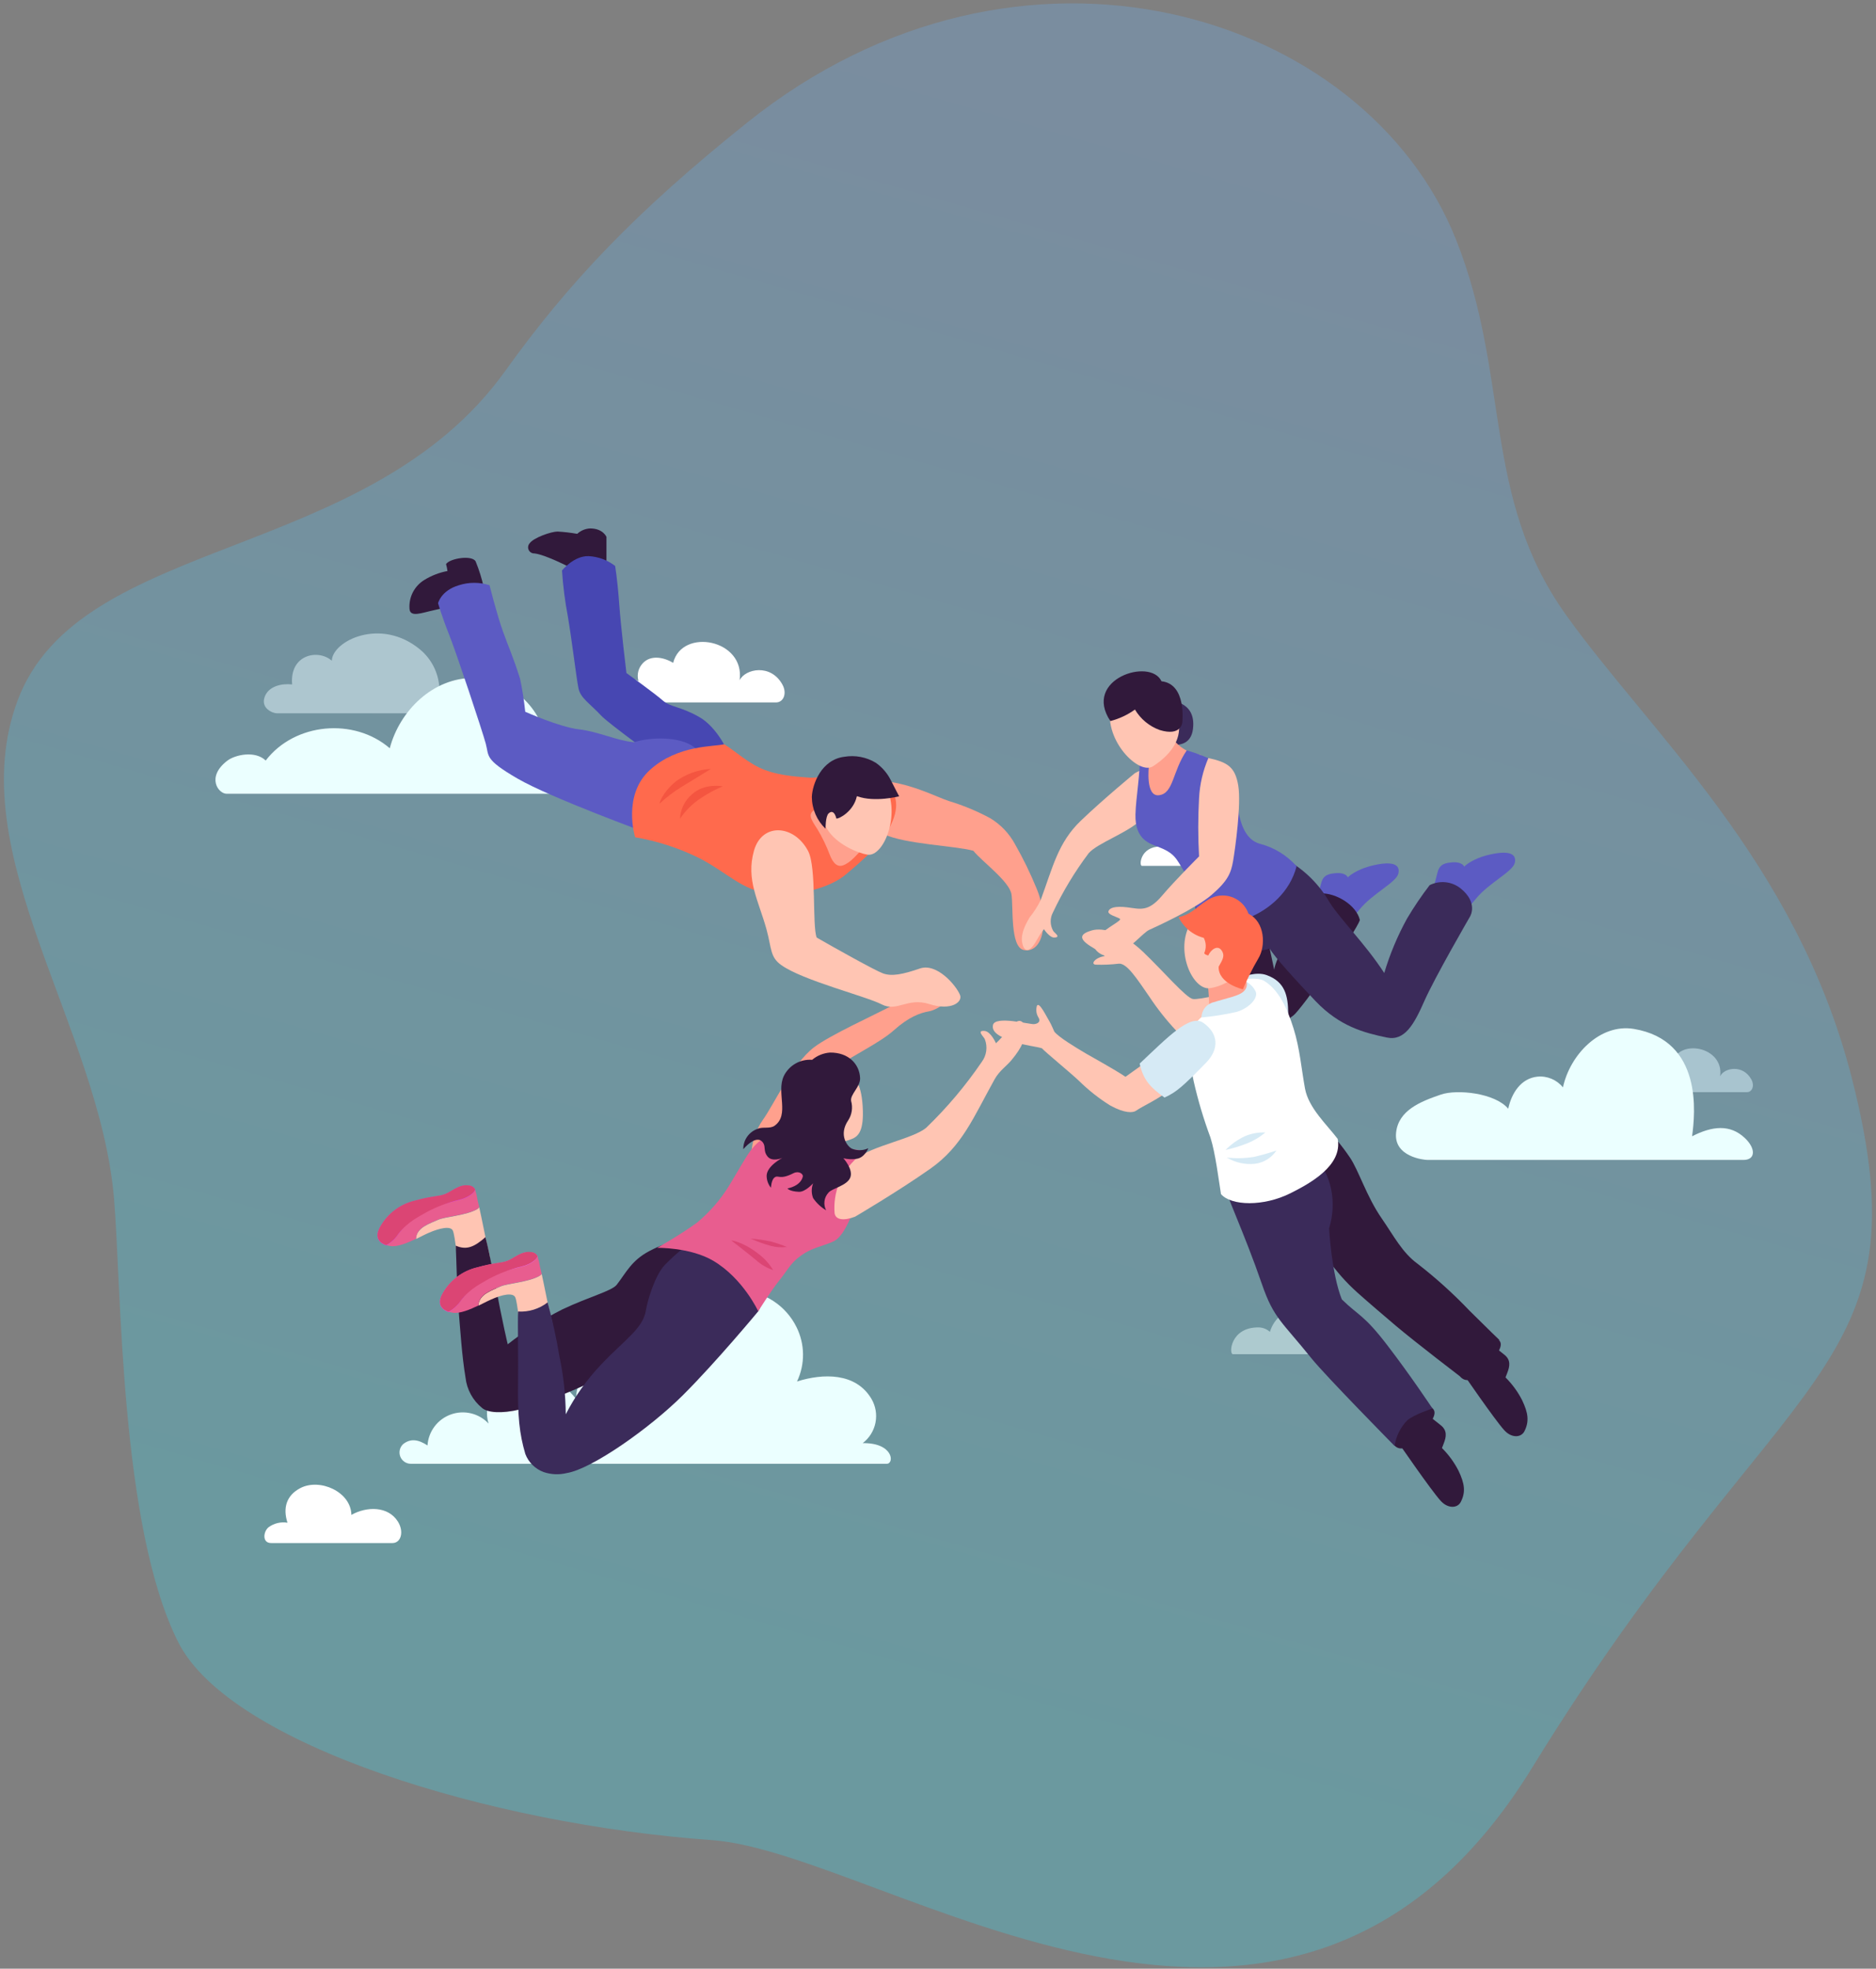 <svg width="367" height="385" viewBox="0 0 367 385" fill="none" xmlns="http://www.w3.org/2000/svg">
<rect x="0" y="0" width="367" height="385" fill="#808080" stroke="none"/>
<path opacity="0.5" fill-rule="evenodd" clip-rule="evenodd" d="M139.23 359.849C96.03 356.789 45.05 341.229 34.89 321.189C23.42 298.559 23.76 251.459 22.3 234.319C19.42 200.729 -7.7 166.809 3.44 136.999C15.55 104.569 71.83 110.179 98.81 72.579C111.29 55.179 124.4 41.399 146.12 24.009C199.7 -18.921 267.21 2.439 284.86 46.899C295.56 73.849 289.86 97.149 306.35 120.239C322.84 143.329 351.35 168.429 362.21 210.579C377.21 268.959 348.79 265.879 299.73 345.689C252.32 422.829 173.12 362.249 139.23 359.849Z" fill="url(#paint0_linear)"/>
<path opacity="0.5" d="M91.16 139.489C91.394 139.373 91.602 139.21 91.77 139.01C91.938 138.81 92.063 138.577 92.137 138.327C92.211 138.076 92.233 137.813 92.201 137.553C92.168 137.294 92.083 137.044 91.95 136.819C91.03 134.369 88.21 133.989 85.95 134.449C85.861 133.028 85.484 131.639 84.843 130.367C84.202 129.095 83.309 127.967 82.22 127.049C74.5 120.609 65.03 125.349 64.91 129.209C62.25 126.859 56.63 127.989 57.15 133.849C55.15 133.619 52.65 134.159 51.84 136.129C50.84 138.489 53.37 139.489 54.13 139.489H91.16Z" fill="#E9FBFF"/>
<path d="M44.51 148.729C46.01 147.609 49.9 146.729 51.98 148.729C57.64 141.339 69.24 140.289 76.25 146.329C78.19 138.959 84.74 132.509 92.69 132.579C100.15 132.649 106.93 139.159 106.9 146.579C110.13 144.339 114.11 143.159 118.07 144.379C126.6 147.009 123.99 155.229 120.16 155.229H44.36C42.71 155.259 40.27 151.939 44.51 148.729Z" fill="#EBFFFF"/>
<path d="M153.07 133.889C150.8 129.739 145.8 130.769 144.69 133.029C145.8 125.029 133.43 122.709 131.69 129.629C129.69 128.419 126.91 127.969 125.41 130.119C125.099 130.563 124.892 131.072 124.805 131.607C124.719 132.142 124.755 132.69 124.91 133.209C122.2 131.899 119.91 132.069 118.78 134.639C118.09 136.169 118.86 137.369 120.32 137.369H151.8C153.3 137.369 154 135.579 153.07 133.889Z" fill="white"/>
<path opacity="0.5" d="M262.59 264.829C262.594 264.803 262.594 264.776 262.59 264.749C262.79 261.559 259.59 260.749 256.97 261.509C257.173 260.584 257.062 259.618 256.654 258.763C256.247 257.909 255.566 257.214 254.72 256.789C251.79 255.399 249.22 257.789 248.43 260.459C247.83 259.913 247.051 259.604 246.24 259.589C240.67 259.519 240.38 264.829 241.19 264.829H262.59Z" fill="url(#paint1_linear)"/>
<path opacity="0.5" d="M342.61 211.089C340.96 208.089 337.32 208.809 336.51 210.459C337.32 204.669 328.3 202.939 327.07 207.979C325.62 207.099 323.59 206.769 322.49 208.339C322.264 208.663 322.114 209.033 322.051 209.423C321.989 209.812 322.016 210.211 322.13 210.589C320.13 209.589 318.52 209.759 317.67 211.589C317.16 212.709 317.72 213.589 318.79 213.589H341.69C342.78 213.619 343.29 212.319 342.61 211.089Z" fill="#DEF6FF"/>
<path opacity="0.5" d="M143 259.399C140.73 255.249 135.73 256.279 134.62 258.539C135.73 250.539 123.36 248.219 121.62 255.139C119.62 253.929 116.84 253.479 115.34 255.629C115.029 256.073 114.822 256.582 114.735 257.117C114.649 257.652 114.685 258.2 114.84 258.719C112.13 257.409 109.84 257.579 108.71 260.149C108.02 261.679 108.79 262.879 110.25 262.879H141.69C143.18 262.879 143.87 261.089 143 259.399Z" fill="url(#paint2_linear)"/>
<path d="M168.77 282.219C170.065 281.235 170.954 279.81 171.269 278.214C171.584 276.618 171.303 274.962 170.48 273.559C167.42 268.389 161 268.559 155.92 270.159C156.712 268.492 157.113 266.667 157.094 264.822C157.075 262.976 156.636 261.16 155.81 259.509C154.796 257.464 153.257 255.723 151.351 254.465C149.445 253.208 147.24 252.478 144.96 252.349C134.42 251.489 127.33 260.429 125.73 269.949C124.971 268.583 123.772 267.513 122.329 266.913C120.886 266.312 119.282 266.216 117.778 266.641C116.274 267.066 114.957 267.986 114.041 269.252C113.124 270.519 112.663 272.058 112.73 273.619C109.73 269.769 104.59 266.779 99.85 269.149C96.5 270.819 94.45 274.919 95.58 278.389C94.657 277.406 93.467 276.714 92.156 276.398C90.846 276.083 89.471 276.156 88.202 276.611C86.932 277.066 85.823 277.881 85.011 278.958C84.199 280.034 83.719 281.324 83.63 282.669C81.85 281.509 80.38 281.259 78.9 282.379C78.563 282.679 78.325 283.074 78.218 283.512C78.111 283.949 78.139 284.409 78.3 284.831C78.46 285.252 78.746 285.614 79.117 285.869C79.489 286.125 79.929 286.261 80.38 286.259H173.47C175 286.259 174.79 282.129 168.77 282.219Z" fill="url(#paint3_linear)"/>
<path d="M341.36 222.569C338.45 219.799 334.94 220.209 331.02 222.209C331.62 217.809 333.17 203.459 319.6 201.209C312.95 200.129 307.11 206.319 305.76 212.649C305.165 211.913 304.397 211.336 303.525 210.969C302.652 210.603 301.702 210.458 300.76 210.549C297.5 210.899 295.7 213.809 295.05 216.819C292.49 213.749 285.05 212.959 281.86 214.059C277.86 215.429 273.54 217.149 273.11 221.549C272.67 226.169 278.43 226.839 279.3 226.839H341C343.5 226.869 343.49 224.579 341.36 222.569Z" fill="url(#paint4_linear)"/>
<path d="M52.55 298.659C53.076 298.275 53.673 297.999 54.307 297.848C54.94 297.697 55.597 297.674 56.24 297.779C55.3 294.869 56.05 292.429 58.74 291.019C62.53 289.019 68.67 291.709 68.74 296.249C71.74 294.569 75.92 294.499 77.84 297.559C79.09 299.559 78.43 301.759 76.78 301.759H53.05C51.24 301.769 51.5 299.489 52.55 298.659Z" fill="white"/>
<path d="M238.86 169.329C238.864 169.309 238.864 169.289 238.86 169.269C239 166.969 236.68 166.389 234.79 166.929C234.938 166.262 234.86 165.564 234.566 164.946C234.273 164.328 233.781 163.826 233.17 163.519C231.05 162.519 229.17 164.219 228.62 166.179C228.19 165.779 227.627 165.551 227.04 165.539C223.04 165.539 222.8 169.329 223.39 169.329H238.86Z" fill="white"/>
<path d="M147 225.559C147.116 223.223 147.881 220.965 149.21 219.039C151.39 216.039 154.99 208.039 159.27 204.789C162.48 202.369 171.04 198.509 174.68 196.579C178.32 194.649 177.99 193.739 178.28 192.039C178.42 191.209 178.28 190.469 178.75 190.539C179.22 190.609 179.75 191.539 179.62 193.479C179.62 194.089 184.7 191.929 185.62 193.779C186.45 195.379 183.51 197.469 181.72 197.779C179.93 198.089 177.72 198.919 174.82 201.519C172.14 203.929 166.22 206.739 163.75 208.619C161.28 210.499 158.64 218.349 157.2 220.669C155.76 222.989 147 225.559 147 225.559Z" fill="#FFA08D"/>
<path d="M95.86 245.869C95.86 245.869 95.52 244.279 95.21 243.019C94.96 242.019 94.26 238.339 93.75 236.089C93.639 236.259 93.488 236.4 93.31 236.499C91.05 237.759 87 237.939 85.64 238.579C84.28 239.219 81.41 240.029 81.39 242.299C82.23 241.899 83.06 241.439 83.83 241.109C86.01 240.159 88.14 239.689 88.59 240.659C89.04 241.629 89.59 247.499 89.59 247.499L95.86 245.869Z" fill="#FFC5B3"/>
<path d="M140.67 244.229L134.04 242.619C134.04 242.619 131.5 242.269 126.95 244.699C123.52 246.539 122.53 248.819 120.64 251.259C119.64 252.489 115.31 253.559 109.98 256.079C106.212 257.988 102.644 260.269 99.33 262.889C99.33 262.889 98.46 259.459 96.59 249.579C95.93 246.089 95.44 243.769 94.97 241.939C92.84 243.809 91.31 244.549 89.16 243.599C89.29 246.389 89.42 252.599 89.63 255.039C90.07 260.409 90.36 265.159 91.07 269.399C91.327 271.733 92.495 273.871 94.32 275.349C95.38 276.269 98.14 276.489 101.67 275.639C106.629 274.166 111.464 272.303 116.13 270.069C122.872 266.912 129.385 263.286 135.62 259.219C139.7 256.489 149.77 246.449 149.77 246.449L140.67 244.229Z" fill="#31193B"/>
<path d="M108.08 258.909C108.08 258.909 107.73 257.319 107.42 256.059C107.17 255.059 106.47 251.379 105.97 249.129C105.852 249.297 105.699 249.437 105.52 249.539C103.26 250.799 99.21 250.979 97.85 251.619C96.49 252.259 93.62 253.069 93.6 255.339C94.44 254.939 95.27 254.479 96.04 254.149C98.22 253.149 100.35 252.729 100.8 253.699C101.25 254.669 101.8 260.539 101.8 260.539L108.08 258.909Z" fill="#FFC5B3"/>
<path d="M105.67 247.899C105.546 247.118 105.369 246.346 105.14 245.589C105.24 246.049 104.14 247.179 102.01 247.689C99.88 248.199 97.01 248.939 95.77 249.369C94.53 249.799 91.95 251.899 90.1 254.369C89.513 255.275 88.699 256.013 87.74 256.509C88.001 256.598 88.268 256.665 88.54 256.709C89.97 256.959 92.05 256.039 93.6 255.299C93.6 253.029 96.49 252.229 97.85 251.579C99.21 250.929 103.26 250.759 105.52 249.499C105.699 249.397 105.852 249.257 105.97 249.089C105.86 248.639 105.76 248.219 105.67 247.899Z" fill="#E85D8F"/>
<path d="M90.1 254.409C91.95 251.899 94.54 249.789 95.77 249.409C97 249.029 99.89 248.239 102.01 247.729C104.13 247.219 105.24 246.089 105.14 245.629C105.004 245.403 104.812 245.217 104.582 245.087C104.353 244.957 104.094 244.889 103.83 244.889C102.05 244.649 100.63 246.029 99.34 246.559C98.05 247.089 96.62 246.939 93.41 247.859C91.984 248.186 90.642 248.807 89.47 249.682C88.297 250.556 87.32 251.666 86.6 252.939C85.36 255.099 86.48 256.139 87.74 256.589C88.704 256.082 89.518 255.33 90.1 254.409Z" fill="url(#paint5_linear)"/>
<path d="M90.1 254.409C91.95 251.899 94.5 250.809 95.6 250.119C97.62 249.03 99.775 248.213 102.01 247.689C104.1 247.179 105.24 246.049 105.14 245.589C105.004 245.363 104.812 245.177 104.582 245.047C104.353 244.917 104.094 244.849 103.83 244.849C102.05 244.609 100.63 245.989 99.34 246.519C98.05 247.049 96.62 246.899 93.41 247.819C91.984 248.146 90.642 248.767 89.47 249.642C88.297 250.516 87.32 251.626 86.6 252.899C85.36 255.059 86.48 256.099 87.74 256.549C88.699 256.053 89.512 255.315 90.1 254.409Z" fill="#DB4574"/>
<path d="M147.22 244.279C141.35 241.429 139.54 240.469 139.54 240.469C139.54 240.469 135.35 241.999 130.17 247.249C128.05 249.389 126.62 254.609 126.37 256.179C125.82 259.819 122.26 261.909 117.58 266.869C114.826 269.758 112.503 273.028 110.68 276.579C110.648 272.791 110.236 269.015 109.45 265.309C108.857 261.736 108.083 258.194 107.13 254.699C105.484 255.975 103.429 256.608 101.35 256.479C101.26 259.279 101.41 265.479 101.35 270.339C101.25 276.999 101.61 280.389 102.77 284.339C103.08 285.152 103.561 285.889 104.18 286.5C104.799 287.11 105.543 287.581 106.36 287.879C107.818 288.372 109.386 288.438 110.88 288.069C115.76 287.289 127.11 279.309 133.64 272.799C140.17 266.289 148.39 256.369 148.39 256.369C148.39 256.369 153.08 247.129 147.22 244.279Z" fill="#3B2B5A"/>
<path d="M163 224.339L168.27 224.929C168.377 227.228 167.848 229.512 166.74 231.529C166.212 232.287 165.947 233.197 165.985 234.12C166.023 235.042 166.362 235.927 166.95 236.639C166.95 236.639 165.41 241.399 163.29 242.639C162 243.369 159.24 243.959 157.66 244.919C154.66 246.749 154.47 247.919 152.43 250.429C150.82 252.429 148.33 256.429 148.33 256.429C148.33 256.429 145.39 250.049 139.57 246.579C135.07 243.899 128.57 244.029 128.57 244.029C128.57 244.029 132.93 241.579 136.35 239.109C138.842 237.038 140.977 234.572 142.67 231.809C146.74 225.099 146.75 224.169 150.67 221.709C154.59 219.249 163 224.339 163 224.339Z" fill="#E85D8F"/>
<path d="M164.76 209.119C167.01 210.169 168.45 211.449 168.76 216.309C169.07 221.169 167.88 222.109 166.93 222.619C166.338 222.874 165.726 223.082 165.1 223.239C165.1 223.239 164.96 228.039 164.28 229.239C163.86 229.959 161.7 230.239 159.28 229.509C156.86 228.779 156.84 227.939 156.84 227.939C157.343 225.886 157.512 223.766 157.34 221.659C156.83 218.349 155.75 216.579 156.14 213.349C156.61 209.809 160.82 207.279 164.76 209.119Z" fill="#FFC5B3"/>
<path d="M167.29 237.929C167.29 237.929 175.68 232.999 181.98 228.569C188.28 224.139 190.45 218.449 194.59 211.039C195.5 209.409 196.9 208.479 197.85 207.349C200.11 204.659 200.59 202.929 200.57 201.659C200.57 200.569 200.2 199.769 199.57 199.659C198.7 199.499 197.45 200.929 196.73 201.939C196.159 202.684 195.527 203.38 194.84 204.019C194.84 204.019 193.84 201.719 192.61 201.609C190.91 201.469 192.55 202.799 192.68 203.279C192.953 204.004 193.039 204.786 192.931 205.553C192.823 206.321 192.523 207.048 192.06 207.669C188.9 212.304 185.275 216.603 181.24 220.499C178.74 222.689 170.64 224.039 167.45 226.619C165.989 227.957 164.852 229.611 164.128 231.455C163.403 233.299 163.11 235.285 163.27 237.259C163.49 238.629 165.17 238.749 167.29 237.929Z" fill="#FFC5B3"/>
<path d="M168.26 210.809C168.34 212.559 166.26 214.019 166.51 215.329C166.684 215.953 166.725 216.607 166.631 217.248C166.536 217.889 166.307 218.503 165.96 219.049C163.96 221.959 165.8 224.249 166.67 224.639C167.181 224.846 167.729 224.944 168.279 224.928C168.83 224.913 169.372 224.784 169.87 224.549C169.87 224.549 169.14 226.469 167.48 226.629C166.65 226.748 165.805 226.708 164.99 226.509C164.99 226.509 166.99 228.699 166.33 230.299C165.67 231.899 162.75 232.389 162.07 233.239C161.646 233.696 161.374 234.274 161.294 234.892C161.213 235.511 161.327 236.139 161.62 236.689C160.604 236.09 159.733 235.274 159.07 234.299C158.71 233.37 158.71 232.339 159.07 231.409C159.07 231.409 157.55 233.129 156.28 233.069C154.41 232.989 154.05 232.409 154.05 232.409C154.05 232.409 156.61 231.999 157.05 230.099C157.17 229.569 156.26 228.909 155.23 229.429C152.44 230.849 152.29 229.679 151.51 230.279C150.88 230.759 150.82 232.279 150.82 232.279C150.267 231.607 149.969 230.76 149.98 229.889C150.05 227.969 153.06 226.439 153.06 226.439C153.06 226.439 151.06 227.319 150.14 226.149C149.32 225.149 149.81 224.319 149.32 223.539C148.04 221.539 145.41 224.739 145.41 224.739C145.397 223.857 145.665 222.994 146.176 222.275C146.686 221.556 147.413 221.018 148.25 220.739C149.25 220.309 150.61 220.799 151.53 220.149C154.53 218.009 151.82 213.619 153.34 210.419C153.839 209.4 154.633 208.553 155.619 207.99C156.605 207.426 157.738 207.172 158.87 207.259C159.857 206.434 161.077 205.937 162.36 205.839C166 205.799 168.13 208.079 168.26 210.809Z" fill="#31193B"/>
<path d="M93.46 234.859C93.336 234.078 93.159 233.306 92.93 232.549C93.03 233.009 91.93 234.139 89.8 234.649C87.67 235.159 84.8 235.899 83.56 236.329C82.32 236.759 79.74 238.859 77.89 241.329C77.302 242.235 76.489 242.973 75.53 243.469C75.791 243.558 76.058 243.625 76.33 243.669C77.76 243.919 79.84 242.999 81.39 242.259C81.39 239.989 84.28 239.189 85.64 238.539C87 237.889 91.05 237.719 93.31 236.459C93.488 236.36 93.639 236.22 93.75 236.049C93.65 235.599 93.55 235.179 93.46 234.859Z" fill="#E85D8F"/>
<path d="M77.89 241.369C79.74 238.859 82.33 236.749 83.56 236.369C84.79 235.989 87.68 235.199 89.8 234.689C91.92 234.179 93.03 233.049 92.93 232.589C92.794 232.363 92.602 232.177 92.372 232.047C92.143 231.917 91.884 231.849 91.62 231.849C89.84 231.609 88.42 232.989 87.13 233.519C85.84 234.049 84.41 233.899 81.19 234.819C79.766 235.148 78.427 235.77 77.256 236.644C76.085 237.519 75.109 238.627 74.39 239.899C73.15 242.059 74.27 243.099 75.53 243.549C76.494 243.042 77.308 242.29 77.89 241.369Z" fill="url(#paint6_linear)"/>
<path d="M77.89 241.369C79.74 238.859 82.29 237.769 83.39 237.079C85.41 235.99 87.565 235.173 89.8 234.649C91.89 234.139 93.03 233.009 92.93 232.549C92.794 232.323 92.602 232.136 92.372 232.007C92.143 231.877 91.884 231.809 91.62 231.809C89.84 231.569 88.42 232.949 87.13 233.479C85.84 234.009 84.41 233.859 81.19 234.779C79.766 235.108 78.427 235.73 77.256 236.604C76.085 237.479 75.109 238.587 74.39 239.859C73.15 242.019 74.27 243.059 75.53 243.509C76.489 243.013 77.302 242.275 77.89 241.369Z" fill="#DB4574"/>
<path d="M143.05 242.579C143.05 242.579 145.89 244.759 147.85 246.379C148.833 247.274 149.99 247.955 151.25 248.379C150.527 247.189 149.592 246.141 148.49 245.289C145.26 242.749 143.05 242.579 143.05 242.579Z" fill="#DB4574"/>
<path d="M146.84 242.219C148.132 242.807 149.47 243.288 150.84 243.659C151.855 243.918 152.91 243.986 153.95 243.859C152.911 243.43 151.846 243.069 150.76 242.779C149.468 242.503 148.158 242.316 146.84 242.219Z" fill="#DB4574"/>
<path d="M171.75 152.649C177.9 152.999 182.94 155.759 185.62 156.649C188.42 157.49 191.127 158.613 193.7 159.999C195.752 161.231 197.434 162.993 198.57 165.099C200.174 167.906 201.591 170.816 202.81 173.809C203.672 175.87 204.098 178.086 204.06 180.319C204.22 184.219 202.3 186.319 200.19 185.759C197.62 185.039 198.25 177.479 197.88 174.919C197.51 172.359 192.02 168.419 190.42 166.379C186.79 165.379 177.05 165.099 172.89 163.119C168.69 160.079 171.75 152.649 171.75 152.649Z" fill="#FFA08D"/>
<path d="M118.64 109.999V104.999C118.64 104.999 117.98 103.339 115.45 103.339C114.508 103.383 113.612 103.758 112.92 104.399C111.65 104.173 110.368 104.023 109.08 103.949C107.85 103.949 104.42 105.129 103.63 106.229C103.469 106.402 103.363 106.618 103.326 106.851C103.288 107.084 103.321 107.323 103.42 107.537C103.518 107.752 103.678 107.932 103.88 108.055C104.081 108.178 104.314 108.239 104.55 108.229C106.64 108.449 111.64 110.999 111.55 111.029L118.64 109.999Z" fill="#31193B"/>
<path d="M142.59 147.429C142.59 147.429 140.46 142.269 136.73 140.179C133 138.089 131.13 138.299 129.67 136.999C128.21 135.699 122.55 131.619 122.55 131.619C122.55 131.619 121.49 123.009 121.13 118.039C120.77 113.069 120.33 110.669 120.33 110.669C118.841 109.522 117.037 108.855 115.16 108.759C112.29 108.649 109.94 111.559 109.94 111.559C110.141 114.579 110.525 117.585 111.09 120.559C111.93 125.559 112.77 132.709 113.17 134.619C113.57 136.529 115.34 137.519 117.58 139.919C119.17 141.619 130.12 149.489 130.12 149.489L142.59 147.429Z" fill="#4747B2"/>
<path d="M94.64 114.879C94.257 113.14 93.725 111.437 93.05 109.789C92.34 108.489 88 109.189 87.26 110.309C87.384 110.756 87.478 111.21 87.54 111.669C85.928 111.971 84.385 112.567 82.99 113.429C82.043 114.012 81.274 114.842 80.766 115.832C80.258 116.821 80.031 117.93 80.11 119.039C80.21 120.809 82.49 119.849 84.84 119.339C87.19 118.829 90.78 117.909 90.78 117.909L94.64 114.879Z" fill="#31193B"/>
<path d="M126.87 162.999C126.87 162.999 107.67 155.999 101.21 152.239C94.75 148.479 95.7 147.919 95.03 145.429C94.36 142.939 89.28 127.659 87.86 124.109C86.44 120.559 85.7 117.959 85.7 117.959C85.7 117.959 86.28 115.479 89.77 114.449C91.721 113.821 93.819 113.821 95.77 114.449C95.77 114.449 97.18 120.089 98.38 123.449C99.58 126.809 100.32 128.239 101.75 132.769C102.194 134.89 102.528 137.033 102.75 139.189C102.75 139.189 109.44 142.189 113.26 142.629C117.08 143.069 120.63 144.849 124.03 145.149C127.33 144.099 132.95 144.009 135.72 146.059C138.49 148.109 138.82 150.119 138.82 150.119L126.87 162.999Z" fill="#5C5BC3"/>
<path d="M172 151.999C175.14 154.289 176.12 156.859 174.63 160.539C172.85 164.929 168.36 168.539 165.53 170.959C162.38 173.679 156.06 175.269 150.63 174.729C145.2 174.189 142.37 170.659 136.63 167.729C132.713 165.817 128.545 164.47 124.25 163.729C124.25 163.729 121.68 155.499 127.18 150.539C132.68 145.579 139.84 146.059 141.67 145.539C143.96 146.959 146.42 149.339 149.53 150.539C152.97 151.859 157.04 151.939 158.53 152.089C161.27 152.249 168.82 149.669 172 151.999Z" fill="#FF6A4D"/>
<path d="M163.76 156.899C162.269 157.279 160.806 157.76 159.38 158.339C158.08 159.209 158.46 159.969 159.9 162.139C160.853 163.731 161.663 165.404 162.32 167.139C162.62 167.889 163.38 169.759 164.89 169.239C166.4 168.719 167.61 167.129 168.74 165.999C169.87 164.869 169.51 159.389 169.51 159.389C169.51 159.389 165.57 156.859 163.76 156.899Z" fill="#FFA08D"/>
<path d="M161.72 152.079C160.22 153.989 159.72 158.769 161.82 162.139C163.65 165.139 167.82 166.819 169.69 167.139C173 167.669 176.58 158.519 172.8 152.909C172.25 151.964 171.478 151.166 170.551 150.586C169.623 150.006 168.569 149.66 167.478 149.578C166.388 149.497 165.293 149.682 164.29 150.117C163.287 150.553 162.405 151.226 161.72 152.079Z" fill="#FFC5B3"/>
<path d="M165.15 147.999C167.291 147.631 169.494 148.05 171.35 149.179C172.564 150.037 173.553 151.176 174.23 152.499C175.17 154.369 175.9 155.729 175.9 155.729C175.9 155.729 171.12 156.949 167.75 155.729H167.62C166.97 158.729 164.04 160.199 163.62 160.069C163.29 158.789 162.73 158.479 162.1 159.069C161.47 159.659 161.5 162.069 161.5 162.069C160.661 161.266 159.991 160.302 159.531 159.236C159.071 158.169 158.829 157.021 158.82 155.859C158.91 153.339 160.71 148.549 165.15 147.999Z" fill="#31193B"/>
<path d="M139.07 150.369C139.07 150.369 135.69 152.459 133.26 153.929C131.735 154.871 130.307 155.963 129 157.189C129 157.189 129.37 155.189 132.19 152.829C134.194 151.355 136.586 150.5 139.07 150.369Z" fill="#F45540"/>
<path d="M141.38 153.779C139.922 154.392 138.526 155.142 137.21 156.019C135.552 157.083 134.129 158.474 133.03 160.109C133.068 159.195 133.296 158.299 133.699 157.478C134.102 156.657 134.671 155.928 135.37 155.339C137.82 153.069 141.38 153.779 141.38 153.779Z" fill="#F45540"/>
<path d="M147.5 166.359C145.89 172.079 148.4 176.109 149.97 181.819C150.97 185.499 150.63 187.159 152.84 188.729C157.01 191.729 169.43 194.829 172.47 196.409C175.51 197.989 177.47 194.989 181.82 196.359C186.17 197.729 188.32 195.919 187.82 194.609C187.07 192.709 183.27 188.259 179.96 189.399C176.65 190.539 174.45 190.989 172.72 190.349C171.15 189.769 163.05 185.249 159.77 183.349C158.86 181.099 159.77 169.669 158.1 166.449C155.4 161.259 149.07 160.799 147.5 166.359Z" fill="#FFC5B3"/>
<path d="M222 151.209C222 151.209 215.92 156.209 211.44 160.499C206.96 164.789 205.95 169.629 203.57 176.059C202.979 177.255 202.258 178.381 201.42 179.419C199.95 181.849 199.78 183.289 199.96 184.299C200.14 185.309 200.49 185.769 200.96 185.779C201.67 185.779 202.49 184.489 202.96 183.599C203.326 182.935 203.748 182.303 204.22 181.709C204.22 181.709 205.33 183.419 206.29 183.349C207.67 183.259 206.19 182.399 206.03 182.029C205.72 181.485 205.553 180.871 205.545 180.246C205.536 179.62 205.686 179.002 205.98 178.449C207.911 174.353 210.257 170.466 212.98 166.849C214.7 164.849 220.98 162.719 223.22 160.259C224.215 159.009 224.912 157.549 225.258 155.99C225.605 154.43 225.592 152.813 225.22 151.259C224.93 150.179 223.57 150.289 222 151.209Z" fill="#FFC5B3"/>
<path d="M279.64 176.219C279.64 176.219 280.64 173.019 281.22 170.629C281.64 168.879 282.87 168.729 284.3 168.629C286.13 168.559 286.44 169.479 286.44 169.479C286.44 169.479 287.89 167.899 291.58 167.089C295.27 166.279 296.73 166.989 296.34 168.729C295.95 170.469 291.34 172.589 288.76 175.729C286.18 178.869 285.55 179.069 285.55 179.069L279.64 176.219Z" fill="#5C5BC3"/>
<path d="M256.86 178.329C256.86 178.329 257.86 175.139 258.45 172.739C258.87 170.999 260.09 170.849 261.53 170.739C263.36 170.659 263.67 171.579 263.67 171.579C263.67 171.579 265.12 170.009 268.81 169.189C272.5 168.369 273.96 169.089 273.56 170.829C273.16 172.569 268.56 174.689 265.99 177.829C263.42 180.969 262.78 181.179 262.78 181.179L256.86 178.329Z" fill="#5C5BC3"/>
<path d="M252.34 183.639C249.55 187.109 249.27 189.639 249.27 189.639L248.16 184.409C248.63 182.219 249.4 181.599 249.27 180.979C249.14 180.359 248.27 176.059 247.33 171.519L244.17 170.029L233.17 172.359C233.17 172.359 233.68 176.549 234.12 178.869C235.181 183.821 236.705 188.662 238.67 193.329C240.88 198.209 242.78 198.899 245.82 200.709C246.369 201.087 247.011 201.306 247.677 201.341C248.342 201.377 249.004 201.227 249.59 200.909C250.779 200.197 251.928 199.419 253.03 198.579C254.48 197.509 265.22 182.389 266.03 179.919C265.34 176.979 261.37 174.619 258.41 174.709C256.66 177.419 254.22 181.299 252.34 183.639Z" fill="#31193B"/>
<path d="M233.38 142.549C232.73 147.839 226.12 144.769 226.12 144.769L228.42 136.999C228.42 136.999 234.09 136.839 233.38 142.549Z" fill="#3B2B5A"/>
<path d="M223 147.189C223.533 148.401 223.73 149.735 223.57 151.049C223.41 153.639 222.23 154.669 225.13 156.879C228.03 159.089 236.47 158.129 236.37 154.639C236.32 152.929 236.19 147.889 234.68 147.569C233.513 147.416 232.397 146.999 231.416 146.349C230.435 145.699 229.616 144.834 229.02 143.819C226.15 139.399 223 147.189 223 147.189Z" fill="#FFA08D"/>
<path d="M238.57 177.999C239.778 180.409 241.376 182.602 243.3 184.489C243.96 185.124 244.789 185.556 245.688 185.734C246.587 185.911 247.518 185.826 248.37 185.489C249.37 187.179 253.3 191.489 257.37 195.789C262.08 200.709 266.79 201.959 271.3 202.899C274.78 203.629 276.62 200.359 278.64 195.769C280.66 191.179 287.58 179.239 287.58 179.239C287.58 179.239 289.28 176.549 285.68 173.689C284.837 173.036 283.827 172.633 282.765 172.529C281.704 172.425 280.634 172.622 279.68 173.099C278.075 175.193 276.595 177.38 275.25 179.649C273.392 183.024 271.9 186.588 270.8 190.279C267.01 184.459 262.12 179.709 260.06 176.389C258.11 173.004 255.298 170.195 251.91 168.249C248.22 165.909 238.57 177.999 238.57 177.999Z" fill="#3B2B5A"/>
<path d="M232.16 146.749C229.31 150.889 229.62 155.209 226.69 155.519C224.05 155.789 224.75 149.889 224.75 149.889C224.75 149.889 222.95 146.139 222.99 147.189C223.11 151.329 222.21 155.929 222.13 159.269C222 164.269 225.03 164.999 226.46 165.559C229.85 166.869 230.05 167.819 231.72 170.559C232.988 173.206 233.809 176.044 234.15 178.959C237.44 183.149 251.06 179.499 253.65 169.399C251.72 167.231 249.184 165.691 246.37 164.979C243.88 164.249 242.73 161.509 242.23 158.359C241.18 151.799 240.02 150.359 238.31 149.229C236.358 148.178 234.295 147.347 232.16 146.749Z" fill="#5C5BC3"/>
<path d="M226.79 133.389C225.852 132.896 224.807 132.637 223.747 132.636C222.687 132.635 221.642 132.892 220.703 133.383C219.764 133.875 218.958 134.588 218.355 135.459C217.752 136.331 217.369 137.337 217.24 138.389C216.05 144.859 222.8 151.629 225.55 149.859C227.09 148.859 230.15 146.599 230.61 143.219C231.14 139.449 228.87 134.509 226.79 133.389Z" fill="#FFC5B3"/>
<path d="M227.59 141.559C227.92 141.169 228.66 140.919 229.12 142.029C229.31 142.426 229.364 142.874 229.273 143.304C229.183 143.734 228.953 144.122 228.62 144.409L226.9 142.719C227.076 142.303 227.309 141.913 227.59 141.559Z" fill="#FFC5B3"/>
<path d="M227.22 133.229C225.08 128.539 211.74 132.799 217.22 141.009C218.949 140.565 220.581 139.802 222.03 138.759C223.127 140.612 224.835 142.027 226.86 142.759C231.07 144.059 231.29 141.309 231.29 141.309C231.29 141.309 232.2 133.759 227.22 133.229Z" fill="#31193B"/>
<path d="M236.39 148.249C235.322 150.74 234.706 153.402 234.57 156.109C234.36 159.896 234.36 163.692 234.57 167.479C234.57 167.479 230 172.019 227.28 175.219C224.56 178.419 223.01 177.739 220.53 177.439C218.05 177.139 217.02 177.569 216.84 178.219C216.66 178.869 218.52 179.309 219.07 179.659C219.62 180.009 216.53 181.309 214.55 183.339C212.57 185.369 215.98 187.799 218.35 186.839C220.72 185.879 223.63 182.379 224.83 181.839C226.03 181.299 233.83 177.759 237.04 174.989C240.25 172.219 240.83 170.699 241.24 168.309C241.65 165.919 242.84 157.309 242.24 153.639C241.64 149.969 240.12 149.049 236.39 148.249Z" fill="#FFC5B3"/>
<path d="M293.24 262.079C294.29 263.079 292.91 264.969 290.62 267.489C288.33 270.009 286.96 270.299 285.95 269.489C284.94 268.679 284.74 265.879 286.84 263.489C288.94 261.099 291.66 260.629 293.24 262.079Z" fill="#31193B"/>
<path d="M280.28 275.439C281.33 276.439 279.95 278.329 277.66 280.859C275.37 283.389 274.01 283.659 272.99 282.859C271.97 282.059 271.78 279.239 273.88 276.859C275.98 274.479 278.7 273.999 280.28 275.439Z" fill="#31193B"/>
<path d="M289.2 261.999C290.28 261.479 292.28 263.359 294.26 264.899C295.62 265.949 295.35 267.229 294.87 268.469L294.52 269.369C295.834 270.669 296.931 272.171 297.77 273.819C298.95 276.289 299.2 277.949 298.22 279.899C297.55 281.209 295.62 281.239 294.22 279.629C292.29 277.469 286.09 268.429 286.09 268.429C286.09 268.429 283.35 264.789 289.2 261.999Z" fill="#31193B"/>
<path d="M276.77 275.799C277.85 275.279 279.85 277.169 281.83 278.699C283.19 279.759 282.92 281.039 282.44 282.269L282.09 283.179C283.398 284.478 284.491 285.977 285.33 287.619C286.51 290.099 286.77 291.759 285.78 293.699C285.12 295.019 283.18 295.049 281.78 293.439C279.85 291.279 273.64 282.239 273.64 282.239C273.64 282.239 270.91 278.629 276.77 275.799Z" fill="#31193B"/>
<path d="M241.17 193.919C241.17 193.919 234.71 195.559 233.38 195.369C232.05 195.179 227.55 189.889 223.6 186.129C219.65 182.369 215.82 181.319 213.6 181.949C211.6 182.529 210.7 183.369 213.31 185.029C215.45 186.399 216.7 186.889 215.83 187.029C214.21 187.329 213.31 188.559 214.34 188.649C215.849 188.7 217.36 188.637 218.86 188.459C220.45 188.299 222.45 191.459 224.86 194.929C226.421 197.292 228.181 199.516 230.12 201.579C231.76 203.199 235.44 202.329 238.38 202.509C241.32 202.689 241.17 193.919 241.17 193.919Z" fill="#FFC5B3"/>
<path d="M243 191.089C243 191.089 245.68 189.919 247.79 190.689C251.45 192.009 251.96 194.809 252.01 198.079C252.06 201.349 251.01 201.259 251.01 201.259L243.34 198.919L243 191.089Z" fill="#D6EAF5"/>
<path d="M259 220.209C260.881 222.08 262.575 224.13 264.06 226.329C265.78 228.819 267.32 233.989 270.34 238.329C272.65 241.669 274.34 244.989 277.34 247.159C280.946 249.953 284.335 253.015 287.48 256.319C291.22 260.039 293.33 262.049 293.33 262.049C293.33 262.049 289.5 262.559 287.94 264.279C286.2 266.199 286.04 269.489 286.04 269.489C286.04 269.489 277.04 262.619 273.09 259.289C271.16 257.639 267.67 254.689 265.65 252.869C263.352 250.83 261.313 248.516 259.58 245.979C255.72 240.319 250.58 231.599 250.58 231.599L259 220.209Z" fill="#31193B"/>
<path d="M257.42 226.679C257.42 226.679 259.49 228.269 260.42 232.589C260.918 235.127 260.777 237.749 260.01 240.219C260.01 240.219 260.48 249.079 262.5 254.109C265.81 257.359 266.76 256.999 271.5 263.209C275.92 268.959 280.23 275.439 280.23 275.439C280.23 275.439 276.61 276.609 275.29 277.779C273.956 279.14 273.094 280.892 272.83 282.779C272.83 282.779 259.35 269.099 256.57 265.649C250.72 258.369 249.19 257.829 246.9 251.209C243.31 240.809 239.81 233.679 239.05 230.409C238.29 227.139 257.42 226.679 257.42 226.679Z" fill="#3B2B5A"/>
<path d="M242.83 191.599C242.83 191.599 245.93 190.999 247.28 191.809C250.13 193.509 251.82 197.169 253.06 201.129C254.3 205.089 254.6 209.129 255.3 212.899C256 216.669 259.54 219.899 261.69 222.719C262.69 227.989 256.15 231.489 252.43 233.359C247.18 235.979 240.88 235.839 238.86 233.519C238.42 230.819 237.78 225.519 236.8 222.459C235.466 218.868 234.37 215.194 233.52 211.459C232.79 207.609 231.42 203.339 233.57 200.459C234.619 199.164 235.897 198.072 237.34 197.239C239.514 195.728 241.378 193.813 242.83 191.599Z" fill="white"/>
<path d="M242.75 186.779C242.75 186.779 243.34 192.079 244.53 193.039C245.72 193.999 244.95 195.269 242.6 196.099C239.9 197.099 237.95 197.849 236.49 197.269C236.72 196.369 236.12 190.699 236.12 190.699L242.75 186.779Z" fill="#FFA08D"/>
<path d="M243.83 179.549C243.218 178.718 242.414 178.048 241.485 177.597C240.556 177.146 239.532 176.928 238.5 176.961C237.469 176.995 236.461 177.279 235.563 177.789C234.666 178.299 233.906 179.02 233.35 179.889C229.56 185.029 232.97 193.309 236.46 193.279C237.843 193.101 239.172 192.63 240.359 191.897C241.545 191.164 242.562 190.187 243.34 189.029C245.42 185.939 245.17 181.409 243.83 179.549Z" fill="#FFC5B3"/>
<path d="M230.57 179.359C231.048 180.35 231.736 181.225 232.585 181.925C233.434 182.624 234.426 183.13 235.49 183.409C235.729 183.871 235.861 184.38 235.876 184.899C235.892 185.418 235.79 185.934 235.58 186.409C235.76 186.749 236.37 186.849 236.37 186.849C236.92 185.629 238.22 184.769 238.97 185.849C239.72 186.929 239.13 187.739 238.4 189.049C238.29 192.379 243.15 193.469 243.15 193.469C244.016 191.405 245.018 189.4 246.15 187.469C247.67 185.009 247.47 180.279 244.25 178.699C243.984 177.94 243.549 177.25 242.979 176.682C242.409 176.113 241.719 175.681 240.958 175.416C240.198 175.152 239.388 175.063 238.588 175.155C237.789 175.247 237.02 175.519 236.34 175.949C234.95 176.799 234.2 177.549 233.27 178.169C232.463 178.751 231.543 179.156 230.57 179.359Z" fill="#FF6A4D"/>
<path d="M228.92 204.329L220.18 210.579C218.18 209.219 213.12 206.429 212.55 206.089C210.33 204.779 207.12 202.839 206.26 201.749C206.04 201.279 205.6 200.229 205.36 199.849C204.74 198.849 203.29 195.769 202.85 196.699C202.731 197.09 202.7 197.503 202.759 197.907C202.818 198.312 202.965 198.698 203.19 199.039C203.58 199.749 203.14 200.189 202.3 200.279C201.46 200.369 194.65 198.559 194.25 200.469C193.85 202.379 197.12 203.269 198.82 203.859C200.52 204.449 202.76 204.659 203.82 204.999C204.48 205.739 209.39 209.769 211.06 211.349C212.913 213.179 214.962 214.799 217.17 216.179C220.02 217.739 221.64 217.669 222.3 217.179C223.46 216.349 227.12 214.699 228.69 213.179C229.88 212.026 231.002 210.804 232.05 209.519L228.92 204.329Z" fill="#FFC5B3"/>
<path d="M227.81 214.639C225.19 212.739 223.68 211.339 222.95 207.999C228.45 202.829 232.81 198.259 235.36 199.999C238.36 202.079 238.61 205.119 235.89 207.879C231.41 212.459 230.1 213.609 227.81 214.639Z" fill="#D6EAF5"/>
<path d="M240 226.369C241.754 226.567 243.527 226.527 245.27 226.249C246.767 225.907 248.245 225.49 249.7 224.999C249.23 225.705 248.613 226.302 247.892 226.749C247.17 227.195 246.362 227.482 245.52 227.589C243.596 227.796 241.657 227.368 240 226.369Z" fill="#D6EAF5"/>
<path d="M247.54 221.469C246.453 222.383 245.223 223.113 243.9 223.629C242.551 224.154 241.163 224.575 239.75 224.889C240.823 223.79 242.083 222.889 243.47 222.229C244.75 221.665 246.143 221.405 247.54 221.469Z" fill="#D6EAF5"/>
<path d="M243.85 191.999C244.624 192.434 245.248 193.093 245.64 193.889C246.21 195.149 244.37 197.179 241.9 197.889C239.64 198.403 237.348 198.767 235.04 198.979C235.05 198.277 235.296 197.6 235.739 197.055C236.182 196.511 236.795 196.132 237.48 195.979C240.03 195.169 242.43 194.779 243.33 193.839C243.581 193.612 243.763 193.319 243.854 192.994C243.946 192.668 243.945 192.324 243.85 191.999Z" fill="#D6EAF5"/>
<defs>
<linearGradient id="paint0_linear" x1="130.721" y1="325.107" x2="216.176" y2="28.711" gradientUnits="userSpaceOnUse">
<stop stop-color="#2BE4FD" stop-opacity="0.5"/>
<stop offset="1" stop-color="#66B3FD" stop-opacity="0.5"/>
</linearGradient>
<linearGradient id="paint1_linear" x1="9520.47" y1="16607.3" x2="9520.47" y2="16678.6" gradientUnits="userSpaceOnUse">
<stop stop-color="#EBFFFF"/>
<stop offset="0.55" stop-color="#557DE6"/>
<stop offset="1" stop-color="#5377E4"/>
</linearGradient>
<linearGradient id="paint2_linear" x1="10618.3" y1="23098.2" x2="10618.3" y2="23238.1" gradientUnits="userSpaceOnUse">
<stop stop-color="#5C8CEA"/>
<stop offset="0.55" stop-color="#557DE6"/>
<stop offset="1" stop-color="#5377E4"/>
</linearGradient>
<linearGradient id="paint3_linear" x1="24412.1" y1="66430.1" x2="33647.9" y2="66430.1" gradientUnits="userSpaceOnUse">
<stop stop-color="#EBFFFF"/>
<stop offset="0.06" stop-color="#BBD6FE"/>
<stop offset="0.55" stop-color="#AECBF6"/>
<stop offset="1" stop-color="#A9C7F3"/>
</linearGradient>
<linearGradient id="paint4_linear" x1="31564.4" y1="48952.9" x2="36440.8" y2="48952.9" gradientUnits="userSpaceOnUse">
<stop stop-color="#EBFFFF"/>
<stop offset="0.06" stop-color="#BBD6FE"/>
<stop offset="0.55" stop-color="#AECBF6"/>
<stop offset="1" stop-color="#A9C7F3"/>
</linearGradient>
<linearGradient id="paint5_linear" x1="77.995" y1="261.518" x2="98.335" y2="259.687" gradientUnits="userSpaceOnUse">
<stop stop-color="#EA3AFE"/>
<stop offset="0.99" stop-color="#FB67FD"/>
</linearGradient>
<linearGradient id="paint6_linear" x1="5578.59" y1="22019.8" x2="5966.79" y2="22019.8" gradientUnits="userSpaceOnUse">
<stop stop-color="#EA3AFE"/>
<stop offset="0.99" stop-color="#FB67FD"/>
</linearGradient>
</defs>
</svg>
